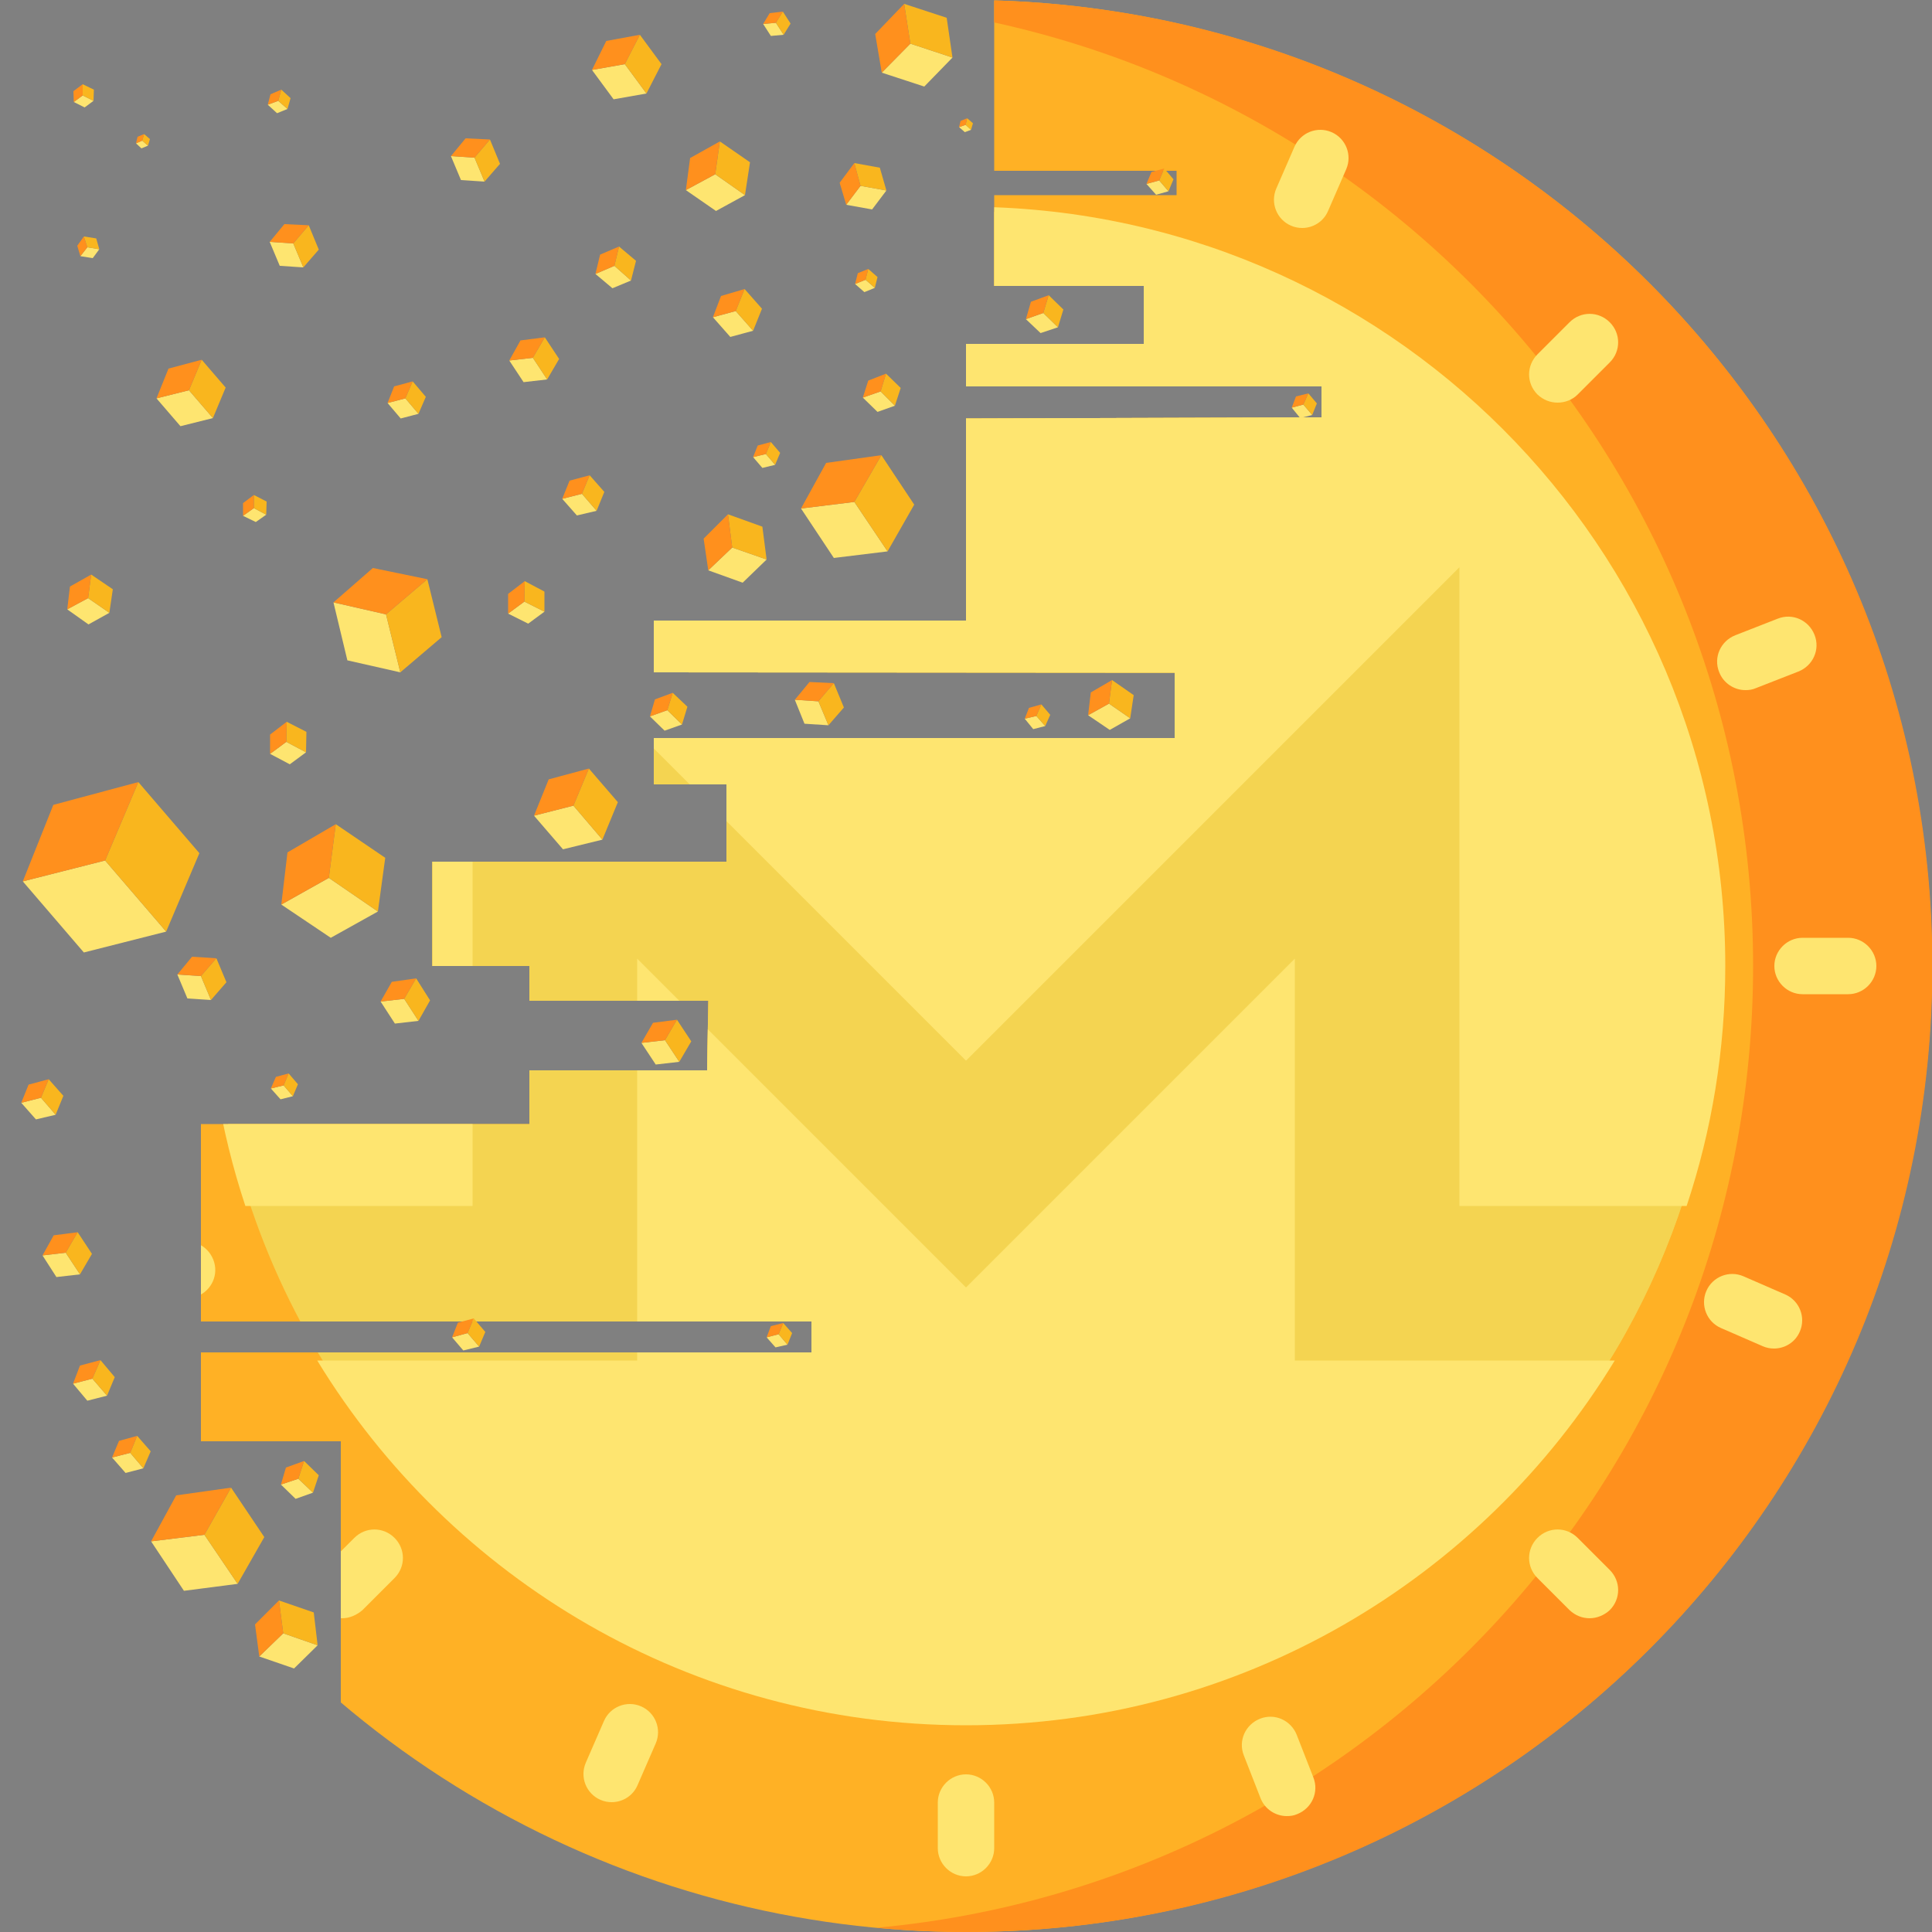 <?xml version="1.0" encoding="utf-8"?>
<!-- Generator: Adobe Illustrator 18.1.1, SVG Export Plug-In . SVG Version: 6.00 Build 0)  -->
<svg version="1.1" id="Capa_1" xmlns="http://www.w3.org/2000/svg" xmlns:xlink="http://www.w3.org/1999/xlink" x="0px" y="0px"
	 viewBox="0 0 500 500" enable-background="new 0 0 500 500" xml:space="preserve">
<rect x="0" y="0" width="500" height="500" fill="#808080" stroke="none"/>
<g>
	<defs>
		<polygon id="SVGID_1_" points="88.2,500 88.2,373 52,373 52,350 210,350 210,342 52,342 52,290.9 80,290.9 92,290.9 137,290.9 
			137,277 183,277 183.3,259 137,259 137,250 127,250 120.8,250 111.9,250 111.9,223 136.2,223 164,223 188,223 188,203 169.2,203 
			169.2,191 304,191 304,174.1 169.2,174 169.2,160.6 181,160.6 196,160.6 222.7,160.6 250,160.6 250,108.3 342,108 342,100 
			250,100 250,89 296,89 296,74 257.3,74 257.3,50.5 304.5,50.5 304.5,44.2 257.3,44.2 257.3,-9 523,-9 523,543 88.2,543 		"/>
	</defs>
	<clipPath id="SVGID_2_">
		<use xlink:href="#SVGID_1_"  overflow="visible"/>
	</clipPath>
	<circle clip-path="url(#SVGID_2_)" fill="#FFB125" cx="250" cy="250" r="250"/>
	<path clip-path="url(#SVGID_2_)" fill="#FF901D" d="M250,0c-7.8,0-15.5,0.4-23.2,1.1C354.1,12.8,453.7,119.7,453.7,250
		s-99.6,237.2-226.8,248.9c7.6,0.7,15.3,1.1,23.2,1.1c138.1,0,250-111.9,250-250S388.1,0,250,0z"/>
	<g clip-path="url(#SVGID_2_)">
		<circle fill="#F4D451" cx="250" cy="250" r="195.3"/>
		<path fill="#FEE570" d="M250,40.8c-4,0-7.3-3.3-7.3-7.3V21.7c0-4,3.3-7.3,7.3-7.3s7.3,3.3,7.3,7.3v11.8
			C257.3,37.5,254,40.8,250,40.8z"/>
		<path fill="#FEE570" d="M250,485.6c-4,0-7.3-3.3-7.3-7.3v-11.8c0-4,3.3-7.3,7.3-7.3s7.3,3.3,7.3,7.3v11.8
			C257.3,482.3,254,485.6,250,485.6z"/>
		<path fill="#FEE570" d="M478.3,257.3h-11.8c-4,0-7.3-3.3-7.3-7.3s3.3-7.3,7.3-7.3h11.8c4,0,7.3,3.3,7.3,7.3
			S482.3,257.3,478.3,257.3z"/>
		<path fill="#FEE570" d="M33.5,257.3H21.7c-4,0-7.3-3.3-7.3-7.3s3.3-7.3,7.3-7.3h11.8c4,0,7.3,3.3,7.3,7.3S37.5,257.3,33.5,257.3z"
			/>
		<path fill="#FEE570" d="M403.1,104.2c-1.9,0-3.7-0.7-5.2-2.1c-2.9-2.9-2.9-7.5,0-10.4l8.3-8.3c2.9-2.9,7.5-2.9,10.4,0
			c2.9,2.9,2.9,7.5,0,10.4l-8.3,8.3C406.9,103.5,405,104.2,403.1,104.2z"/>
		<path fill="#FEE570" d="M88.6,418.8c-1.9,0-3.7-0.7-5.2-2.1c-2.9-2.9-2.9-7.5,0-10.4l8.3-8.3c2.9-2.9,7.5-2.9,10.4,0
			c2.9,2.9,2.9,7.5,0,10.4l-8.3,8.3C92.3,418,90.4,418.8,88.6,418.8z"/>
		<path fill="#FEE570" d="M411.4,418.8c-1.9,0-3.7-0.7-5.2-2.1l-8.3-8.3c-2.9-2.9-2.9-7.5,0-10.4c2.9-2.9,7.5-2.9,10.4,0l8.3,8.3
			c2.9,2.9,2.9,7.5,0,10.4C415.2,418,413.3,418.8,411.4,418.8z"/>
		<path fill="#FEE570" d="M96.9,104.2c-1.9,0-3.7-0.7-5.2-2.1l-8.3-8.3c-2.9-2.9-2.9-7.5,0-10.4c2.9-2.9,7.5-2.9,10.4,0l8.3,8.3
			c2.9,2.9,2.9,7.5,0,10.4C100.6,103.5,98.8,104.2,96.9,104.2z"/>
		<path fill="#FEE570" d="M337,59c-1,0-2-0.2-2.9-0.6c-3.7-1.6-5.4-5.9-3.8-9.6L335,38c1.6-3.7,5.9-5.4,9.6-3.8
			c3.7,1.6,5.4,5.9,3.8,9.6l-4.7,10.8C342.5,57.4,339.8,59,337,59z"/>
		<path fill="#FEE570" d="M158.3,466.4c-1,0-2-0.2-2.9-0.6c-3.7-1.6-5.4-5.9-3.8-9.6l4.7-10.8c1.6-3.7,5.9-5.4,9.6-3.8
			c3.7,1.6,5.4,5.9,3.8,9.6L165,462C163.8,464.8,161.1,466.4,158.3,466.4z"/>
		<path fill="#FEE570" d="M459.1,349c-1,0-2-0.2-2.9-0.6l-10.8-4.7c-3.7-1.6-5.4-5.9-3.8-9.6c1.6-3.7,5.9-5.4,9.6-3.8L462,335
			c3.7,1.6,5.4,5.9,3.8,9.6C464.6,347.4,461.9,349,459.1,349z"/>
		<path fill="#FEE570" d="M51.7,170.3c-1,0-2-0.2-2.9-0.6L38,165c-3.7-1.6-5.4-5.9-3.8-9.6c1.6-3.7,5.9-5.4,9.6-3.8l10.8,4.7
			c3.7,1.6,5.4,5.9,3.8,9.6C57.2,168.7,54.5,170.3,51.7,170.3z"/>
		<path fill="#FEE570" d="M451.7,178.6c-2.9,0-5.7-1.8-6.8-4.7c-1.5-3.8,0.4-8,4.2-9.5l11-4.3c3.8-1.5,8,0.4,9.5,4.2
			c1.5,3.8-0.4,8-4.2,9.5l-11,4.3C453.5,178.5,452.6,178.6,451.7,178.6z"/>
		<path fill="#FEE570" d="M37.3,340.3c-2.9,0-5.7-1.8-6.8-4.7c-1.5-3.8,0.4-8,4.2-9.5l11-4.3c3.8-1.5,8,0.4,9.5,4.2s-0.4,8-4.2,9.5
			l-11,4.3C39.1,340.1,38.2,340.3,37.3,340.3z"/>
		<path fill="#FEE570" d="M333,470c-2.9,0-5.7-1.8-6.8-4.7l-4.3-11c-1.5-3.8,0.4-8,4.2-9.5c3.8-1.5,8,0.4,9.5,4.2l4.3,11
			c1.5,3.8-0.4,8-4.2,9.5C334.8,469.9,333.9,470,333,470z"/>
		<path fill="#FEE570" d="M171.3,55.6c-2.9,0-5.7-1.8-6.8-4.7l-4.3-11c-1.5-3.8,0.4-8,4.2-9.5c3.8-1.5,8,0.4,9.5,4.2l4.3,11
			c1.5,3.8-0.4,8-4.2,9.5C173.1,55.4,172.2,55.6,171.3,55.6z"/>
	</g>
	<path clip-path="url(#SVGID_2_)" fill="#F4D451" d="M388.1,388.1c76.3-76.2,76.2-199.9,0-276.1L111.9,388.1
		C188.2,464.3,311.8,464.3,388.1,388.1z"/>
	<path clip-path="url(#SVGID_2_)" fill="#FEE570" d="M250,53.5c-108.5,0-196.5,88-196.5,196.5c0,21.7,3.5,42.5,10,62.1h58.8V146.8
		L250,274.5l127.7-127.7v165.3h58.8c6.5-19.5,10-40.4,10-62.1C446.5,141.5,358.5,53.5,250,53.5"/>
	<path clip-path="url(#SVGID_2_)" fill="#FEE570" d="M220.6,303.8l-55.7-55.7v104H82.1c34.5,56.6,96.8,94.4,167.9,94.4
		s133.4-37.8,167.9-94.4h-82.8v-104l-55.7,55.7L250,333.2L220.6,303.8L220.6,303.8L220.6,303.8z"/>
	<path clip-path="url(#SVGID_2_)" fill="#F9F6E8" d="M82.1,453.7"/>
</g>
<g>
	<polygon fill="#FEE570" points="229.7,142.7 215.8,144.4 207.3,131.6 221.1,129.9 	"/>
	<polygon fill="#F9B61E" points="229.7,142.7 236.6,130.6 228.1,117.8 221.1,129.9 	"/>
	<polygon fill="#FF901D" points="207.3,131.6 213.8,119.8 228.1,117.8 221.1,129.9 	"/>
</g>
<g>
	<polygon fill="#FEE570" points="155.9,217.3 145.7,219.8 138.2,211.1 148.4,208.5 	"/>
	<polygon fill="#F9B61E" points="155.9,217.3 159.9,207.6 152.4,198.9 148.4,208.5 	"/>
	<polygon fill="#FF901D" points="138.2,211.1 142,201.7 152.4,198.9 148.4,208.5 	"/>
</g>
<g>
	<polygon fill="#FEE570" points="43,241.1 21.7,246.5 5.9,228.1 27.2,222.7 	"/>
	<polygon fill="#F9B61E" points="43,241.1 51.6,220.8 35.8,202.4 27.2,222.7 	"/>
	<polygon fill="#FF901D" points="5.9,228.1 13.8,208.3 35.8,202.4 27.2,222.7 	"/>
</g>
<g>
	<polygon fill="#FEE570" points="125.4,47 119.3,46.6 116.7,40.4 122.8,40.8 	"/>
	<polygon fill="#F9B61E" points="125.4,47 129.4,42.4 126.8,36.1 122.8,40.8 	"/>
	<polygon fill="#FF901D" points="116.7,40.4 120.5,35.8 126.8,36.1 122.8,40.8 	"/>
</g>
<g>
	<polygon fill="#FEE570" points="108.3,107.1 103.7,108.3 100.3,104.3 104.9,103.1 	"/>
	<polygon fill="#F9B61E" points="108.3,107.1 110.2,102.7 106.8,98.7 104.9,103.1 	"/>
	<polygon fill="#FF901D" points="100.3,104.3 102,100 106.8,98.7 104.9,103.1 	"/>
</g>
<g>
	<polygon fill="#FEE570" points="37.1,380 32.5,381.2 29,377.2 33.7,376 	"/>
	<polygon fill="#F9B61E" points="37.1,380 39,375.6 35.5,371.6 33.7,376 	"/>
	<polygon fill="#FF901D" points="29,377.2 30.8,372.9 35.5,371.6 33.7,376 	"/>
</g>
<g>
	<polygon fill="#FEE570" points="55.1,108.2 46.7,110.3 40.5,103.1 48.9,101 	"/>
	<polygon fill="#F9B61E" points="55.1,108.2 58.4,100.3 52.2,93.1 48.9,101 	"/>
	<polygon fill="#FF901D" points="40.5,103.1 43.6,95.4 52.2,93.1 48.9,101 	"/>
</g>
<path fill="none" stroke="#000000" stroke-miterlimit="10" d="M670,191"/>
<g>
	<polygon fill="#FEE570" points="229.4,49.3 225.7,54.2 219,53 222.7,48.1 	"/>
	<polygon fill="#F9B61E" points="229.4,49.3 227.7,43.4 221.1,42.2 222.7,48.1 	"/>
	<polygon fill="#FF901D" points="219,53 217.3,47.3 221.1,42.2 222.7,48.1 	"/>
</g>
<g>
	<polygon fill="#FEE570" points="231.6,105 227.1,106.6 223.3,102.9 227.9,101.3 	"/>
	<polygon fill="#F9B61E" points="231.6,105 233.1,100.4 229.3,96.7 227.9,101.3 	"/>
	<polygon fill="#FF901D" points="223.3,102.9 224.7,98.5 229.3,96.7 227.9,101.3 	"/>
</g>
<g>
	<polygon fill="#FEE570" points="198.4,144.8 192.2,150.8 183.3,147.6 189.5,141.7 	"/>
	<polygon fill="#F9B61E" points="198.4,144.8 197.3,136.3 188.4,133.1 189.5,141.7 	"/>
	<polygon fill="#FF901D" points="183.3,147.6 182.1,139.4 188.4,133.1 189.5,141.7 	"/>
</g>
<g>
	<polygon fill="#FEE570" points="200.6,120.3 197.3,121.1 194.9,118.3 198.2,117.5 	"/>
	<polygon fill="#F9B61E" points="200.6,120.3 201.9,117.2 199.5,114.4 198.2,117.5 	"/>
	<polygon fill="#FF901D" points="194.9,118.3 196.1,115.3 199.5,114.4 198.2,117.5 	"/>
</g>
<g>
	<polygon fill="#FEE570" points="154.4,132.2 149.3,133.4 145.5,129.1 150.6,127.8 	"/>
	<polygon fill="#F9B61E" points="154.4,132.2 156.4,127.3 152.6,123 150.6,127.8 	"/>
	<polygon fill="#FF901D" points="145.5,129.1 147.4,124.4 152.6,123 150.6,127.8 	"/>
</g>
<g>
	<polygon fill="#FEE570" points="141.6,98.2 135.5,98.9 131.8,93.3 137.9,92.6 	"/>
	<polygon fill="#F9B61E" points="141.6,98.2 144.7,92.9 141,87.3 137.9,92.6 	"/>
	<polygon fill="#FF901D" points="131.8,93.3 134.7,88.1 141,87.3 137.9,92.6 	"/>
</g>
<g>
	<polygon fill="#FEE570" points="75.8,283.7 72.6,284.5 70.1,281.7 73.4,280.9 	"/>
	<polygon fill="#F9B61E" points="75.8,283.7 77.1,280.6 74.7,277.8 73.4,280.9 	"/>
	<polygon fill="#FF901D" points="70.1,281.7 71.4,278.7 74.7,277.8 73.4,280.9 	"/>
</g>
<g>
	<polygon fill="#FEE570" points="14.4,288.5 9.3,289.7 5.5,285.4 10.6,284.1 	"/>
	<polygon fill="#F9B61E" points="14.4,288.5 16.4,283.6 12.6,279.3 10.6,284.1 	"/>
	<polygon fill="#FF901D" points="5.5,285.4 7.4,280.7 12.6,279.3 10.6,284.1 	"/>
</g>
<g>
	<polygon fill="#FEE570" points="108.3,264.2 102.2,264.9 98.5,259.2 104.6,258.5 	"/>
	<polygon fill="#F9B61E" points="108.3,264.2 111.3,258.9 107.7,253.2 104.6,258.5 	"/>
	<polygon fill="#FF901D" points="98.5,259.2 101.4,254.1 107.7,253.2 104.6,258.5 	"/>
</g>
<g>
	<polygon fill="#FEE570" points="103.6,174 89.9,170.9 86.3,155.9 99.9,159 	"/>
	<polygon fill="#F9B61E" points="103.6,174 114.3,164.9 110.6,149.9 99.9,159 	"/>
	<polygon fill="#FF901D" points="86.3,155.9 96.5,147 110.6,149.9 99.9,159 	"/>
</g>
<g>
	<polygon fill="#FEE570" points="78.5,69.2 72.4,68.8 69.8,62.6 75.9,63 	"/>
	<polygon fill="#F9B61E" points="78.5,69.2 82.5,64.6 79.9,58.3 75.9,63 	"/>
	<polygon fill="#FF901D" points="69.8,62.6 73.6,58 79.9,58.3 75.9,63 	"/>
</g>
<g>
	<polygon fill="#FEE570" points="61.5,409.9 47.6,411.7 39.1,398.9 52.9,397.2 	"/>
	<polygon fill="#F9B61E" points="61.5,409.9 68.4,397.8 59.8,385 52.9,397.2 	"/>
	<polygon fill="#FF901D" points="39.1,398.9 45.6,387 59.8,385 52.9,397.2 	"/>
</g>
<g>
	<polygon fill="#FEE570" points="81,386.3 76.5,387.9 72.7,384.2 77.2,382.7 	"/>
	<polygon fill="#F9B61E" points="81,386.3 82.5,381.8 78.7,378.1 77.2,382.7 	"/>
	<polygon fill="#FF901D" points="72.7,384.2 74,379.8 78.7,378.1 77.2,382.7 	"/>
</g>
<g>
	<polygon fill="#FEE570" points="82.2,425.8 76.1,431.8 67.1,428.7 73.3,422.7 	"/>
	<polygon fill="#F9B61E" points="82.2,425.8 81.2,417.3 72.2,414.2 73.3,422.7 	"/>
	<polygon fill="#FF901D" points="67.1,428.7 66,420.4 72.2,414.2 73.3,422.7 	"/>
</g>
<g>
	<polygon fill="#FEE570" points="27.7,361.2 22.6,362.5 18.9,358.1 23.9,356.8 	"/>
	<polygon fill="#F9B61E" points="27.7,361.2 29.7,356.4 26,352 23.9,356.8 	"/>
	<polygon fill="#FF901D" points="18.9,358.1 20.7,353.4 26,352 23.9,356.8 	"/>
</g>
<g>
	<polygon fill="#FEE570" points="20.7,329.8 14.6,330.5 11,324.9 17,324.2 	"/>
	<polygon fill="#F9B61E" points="20.7,329.8 23.8,324.5 20.1,318.9 17,324.2 	"/>
	<polygon fill="#FF901D" points="11,324.9 13.9,319.7 20.1,318.9 17,324.2 	"/>
</g>
<g>
	<polygon fill="#FEE570" points="68.9,133.2 66.2,135.1 62.9,133.5 65.7,131.5 	"/>
	<polygon fill="#F9B61E" points="68.9,133.2 69,129.8 65.7,128.1 65.7,131.5 	"/>
	<polygon fill="#FF901D" points="62.9,133.5 62.9,130.2 65.7,128.1 65.7,131.5 	"/>
</g>
<g>
	<polygon fill="#FEE570" points="79.2,194.7 75,197.8 69.9,195.1 74.1,192 	"/>
	<polygon fill="#F9B61E" points="79.2,194.7 79.3,189.4 74.2,186.8 74.1,192 	"/>
	<polygon fill="#FF901D" points="69.9,195.1 69.9,190.1 74.2,186.8 74.1,192 	"/>
</g>
<g>
	<polygon fill="#FEE570" points="28.3,158.6 22.9,161.6 17.4,157.7 22.8,154.8 	"/>
	<polygon fill="#F9B61E" points="28.3,158.6 29.2,152.5 23.6,148.7 22.8,154.8 	"/>
	<polygon fill="#FF901D" points="17.4,157.7 18.1,151.8 23.6,148.7 22.8,154.8 	"/>
</g>
<g>
	<polygon fill="#FEE570" points="203.8,348 200.7,348.7 198.4,346.1 201.5,345.3 	"/>
	<polygon fill="#F9B61E" points="203.8,348 205,345 202.7,342.4 201.5,345.3 	"/>
	<polygon fill="#FF901D" points="198.4,346.1 199.5,343.2 202.7,342.4 201.5,345.3 	"/>
</g>
<g>
	<polygon fill="#FEE570" points="273.8,84.7 269.3,86.2 265.5,82.6 270,81 	"/>
	<polygon fill="#F9B61E" points="273.8,84.7 275.2,80.1 271.4,76.4 270,81 	"/>
	<polygon fill="#FF901D" points="265.5,82.6 266.8,78.1 271.4,76.4 270,81 	"/>
</g>
<g>
	<polygon fill="#FEE570" points="302.4,49.5 299.2,50.4 296.7,47.6 300,46.7 	"/>
	<polygon fill="#F9B61E" points="302.4,49.5 303.7,46.4 301.3,43.6 300,46.7 	"/>
	<polygon fill="#FF901D" points="296.7,47.6 298,44.5 301.3,43.6 300,46.7 	"/>
</g>
<g>
	<polygon fill="#FEE570" points="175.8,274.8 169.7,275.5 166,269.9 172.1,269.2 	"/>
	<polygon fill="#F9B61E" points="175.8,274.8 178.9,269.5 175.2,263.9 172.1,269.2 	"/>
	<polygon fill="#FF901D" points="166,269.9 169,264.7 175.2,263.9 172.1,269.2 	"/>
</g>
<g>
	<polygon fill="#FEE570" points="292.5,185.9 287.2,188.9 281.6,185.1 287,182.1 	"/>
	<polygon fill="#F9B61E" points="292.5,185.9 293.4,179.9 287.8,176 287,182.1 	"/>
	<polygon fill="#FF901D" points="281.6,185.1 282.3,179.2 287.8,176 287,182.1 	"/>
</g>
<g>
	<polygon fill="#FEE570" points="270.5,187.9 267.4,188.7 265.2,186 268.2,185.3 	"/>
	<polygon fill="#F9B61E" points="270.5,187.9 271.8,185 269.5,182.3 268.2,185.3 	"/>
	<polygon fill="#FF901D" points="265.2,186 266.3,183.2 269.5,182.3 268.2,185.3 	"/>
</g>
<g>
	<polygon fill="#FEE570" points="124,348.5 119.9,349.5 117,346.1 121,345 	"/>
	<polygon fill="#F9B61E" points="124,348.5 125.6,344.7 122.6,341.2 121,345 	"/>
	<polygon fill="#FF901D" points="117,346.1 118.5,342.3 122.6,341.2 121,345 	"/>
</g>
<g>
	<polygon fill="#FEE570" points="97.8,235.9 85.6,242.7 72.8,234.1 85.1,227.2 	"/>
	<polygon fill="#F9B61E" points="97.8,235.9 99.7,222 86.9,213.3 85.1,227.2 	"/>
	<polygon fill="#FF901D" points="72.8,234.1 74.4,220.6 86.9,213.3 85.1,227.2 	"/>
</g>
<g>
	<polygon fill="#FEE570" points="214.4,187.7 208.2,187.3 205.7,181.1 211.8,181.5 	"/>
	<polygon fill="#F9B61E" points="214.4,187.7 218.4,183.1 215.8,176.8 211.8,181.5 	"/>
	<polygon fill="#FF901D" points="205.7,181.1 209.5,176.5 215.8,176.8 211.8,181.5 	"/>
</g>
<g>
	<polygon fill="#FEE570" points="140.9,158.3 136.7,161.4 131.5,158.8 135.7,155.7 	"/>
	<polygon fill="#F9B61E" points="140.9,158.3 140.9,153.1 135.8,150.4 135.7,155.7 	"/>
	<polygon fill="#FF901D" points="131.5,158.8 131.5,153.7 135.8,150.4 135.7,155.7 	"/>
</g>
<g>
	<polygon fill="#FEE570" points="192.8,50.5 185.3,54.6 177.5,49.2 185.1,45.1 	"/>
	<polygon fill="#F9B61E" points="192.8,50.5 194.1,42 186.3,36.6 185.1,45.1 	"/>
	<polygon fill="#FF901D" points="177.5,49.2 178.6,40.9 186.3,36.6 185.1,45.1 	"/>
</g>
<g>
	<polygon fill="#FEE570" points="339.6,107.4 336.5,108.2 334.3,105.5 337.3,104.7 	"/>
	<polygon fill="#F9B61E" points="339.6,107.4 340.8,104.4 338.6,101.8 337.3,104.7 	"/>
	<polygon fill="#FF901D" points="334.3,105.5 335.4,102.6 338.6,101.8 337.3,104.7 	"/>
</g>
<g>
	<polygon fill="#FEE570" points="176.5,187.5 172,189.1 168.2,185.4 172.7,183.8 	"/>
	<polygon fill="#F9B61E" points="176.5,187.5 177.9,182.9 174.1,179.3 172.7,183.8 	"/>
	<polygon fill="#FF901D" points="168.2,185.4 169.5,181 174.1,179.3 172.7,183.8 	"/>
</g>
<g>
	<polygon fill="#FEE570" points="167.3,24.2 158.8,25.7 153.2,18.1 161.7,16.6 	"/>
	<polygon fill="#F9B61E" points="167.3,24.2 171.2,16.6 165.6,9 161.7,16.6 	"/>
	<polygon fill="#FF901D" points="153.2,18.1 156.9,10.6 165.6,9 161.7,16.6 	"/>
</g>
<g>
	<polygon fill="#FEE570" points="202.8,9 199.5,9.3 197.5,6.2 200.8,5.9 	"/>
	<polygon fill="#F9B61E" points="202.8,9 204.6,6.1 202.6,3 200.8,5.9 	"/>
	<polygon fill="#FF901D" points="197.5,6.2 199.2,3.4 202.6,3 200.8,5.9 	"/>
</g>
<g>
	<polygon fill="#FEE570" points="246.5,14.9 239.2,22.4 228.2,18.8 235.6,11.3 	"/>
	<polygon fill="#F9B61E" points="246.5,14.9 245,4.6 234,1 235.6,11.3 	"/>
	<polygon fill="#FF901D" points="228.2,18.8 226.5,8.8 234,1 235.6,11.3 	"/>
</g>
<g>
	<polygon fill="#FEE570" points="163.3,72.6 158.5,74.6 154.1,70.9 159,68.8 	"/>
	<polygon fill="#F9B61E" points="163.3,72.6 164.6,67.5 160.2,63.8 159,68.8 	"/>
	<polygon fill="#FF901D" points="154.1,70.9 155.3,65.9 160.2,63.8 159,68.8 	"/>
</g>
<g>
	<polygon fill="#FEE570" points="194.9,85.6 189,87.2 184.5,82.1 190.4,80.5 	"/>
	<polygon fill="#F9B61E" points="194.9,85.6 197.2,79.9 192.7,74.8 190.4,80.5 	"/>
	<polygon fill="#FF901D" points="184.5,82.1 186.6,76.6 192.7,74.8 190.4,80.5 	"/>
</g>
<g>
	<polygon fill="#FEE570" points="24.2,26.1 21.9,27.8 19.1,26.4 21.4,24.7 	"/>
	<polygon fill="#F9B61E" points="24.2,26.1 24.3,23.2 21.4,21.8 21.4,24.7 	"/>
	<polygon fill="#FF901D" points="19.1,26.4 19,23.6 21.4,21.8 21.4,24.7 	"/>
</g>
<g>
	<polygon fill="#FEE570" points="25.7,64.5 24,66.8 20.8,66.3 22.6,64 	"/>
	<polygon fill="#F9B61E" points="25.7,64.5 24.9,61.7 21.7,61.2 22.6,64 	"/>
	<polygon fill="#FF901D" points="20.8,66.3 20,63.6 21.7,61.2 22.6,64 	"/>
</g>
<g>
	<polygon fill="#FEE570" points="74.4,28.2 71.7,29.3 69.3,27.1 72,26.1 	"/>
	<polygon fill="#F9B61E" points="74.4,28.2 75.2,25.4 72.8,23.2 72,26.1 	"/>
	<polygon fill="#FF901D" points="69.3,27.1 70,24.4 72.8,23.2 72,26.1 	"/>
</g>
<g>
	<polygon fill="#FEE570" points="38.3,37.7 36.6,38.4 35.2,37.1 36.8,36.4 	"/>
	<polygon fill="#F9B61E" points="38.3,37.7 38.8,36 37.3,34.7 36.8,36.4 	"/>
	<polygon fill="#FF901D" points="35.2,37.1 35.6,35.4 37.3,34.7 36.8,36.4 	"/>
</g>
<g>
	<polygon fill="#FEE570" points="226.4,74.5 223.7,75.6 221.3,73.5 224,72.4 	"/>
	<polygon fill="#F9B61E" points="226.4,74.5 227.1,71.7 224.7,69.6 224,72.4 	"/>
	<polygon fill="#FF901D" points="221.3,73.5 222,70.7 224.7,69.6 224,72.4 	"/>
</g>
<g>
	<polygon fill="#FEE570" points="251.3,33.6 249.7,34.2 248.2,32.9 249.9,32.3 	"/>
	<polygon fill="#F9B61E" points="251.3,33.6 251.8,31.9 250.3,30.6 249.9,32.3 	"/>
	<polygon fill="#FF901D" points="248.2,32.9 248.6,31.3 250.3,30.6 249.9,32.3 	"/>
</g>
<g>
	<polygon fill="#FEE570" points="54.6,258.8 48.5,258.4 45.9,252.2 52,252.6 	"/>
	<polygon fill="#F9B61E" points="54.6,258.8 58.6,254.2 56,248 52,252.6 	"/>
	<polygon fill="#FF901D" points="45.9,252.2 49.7,247.6 56,248 52,252.6 	"/>
</g>
</svg>
